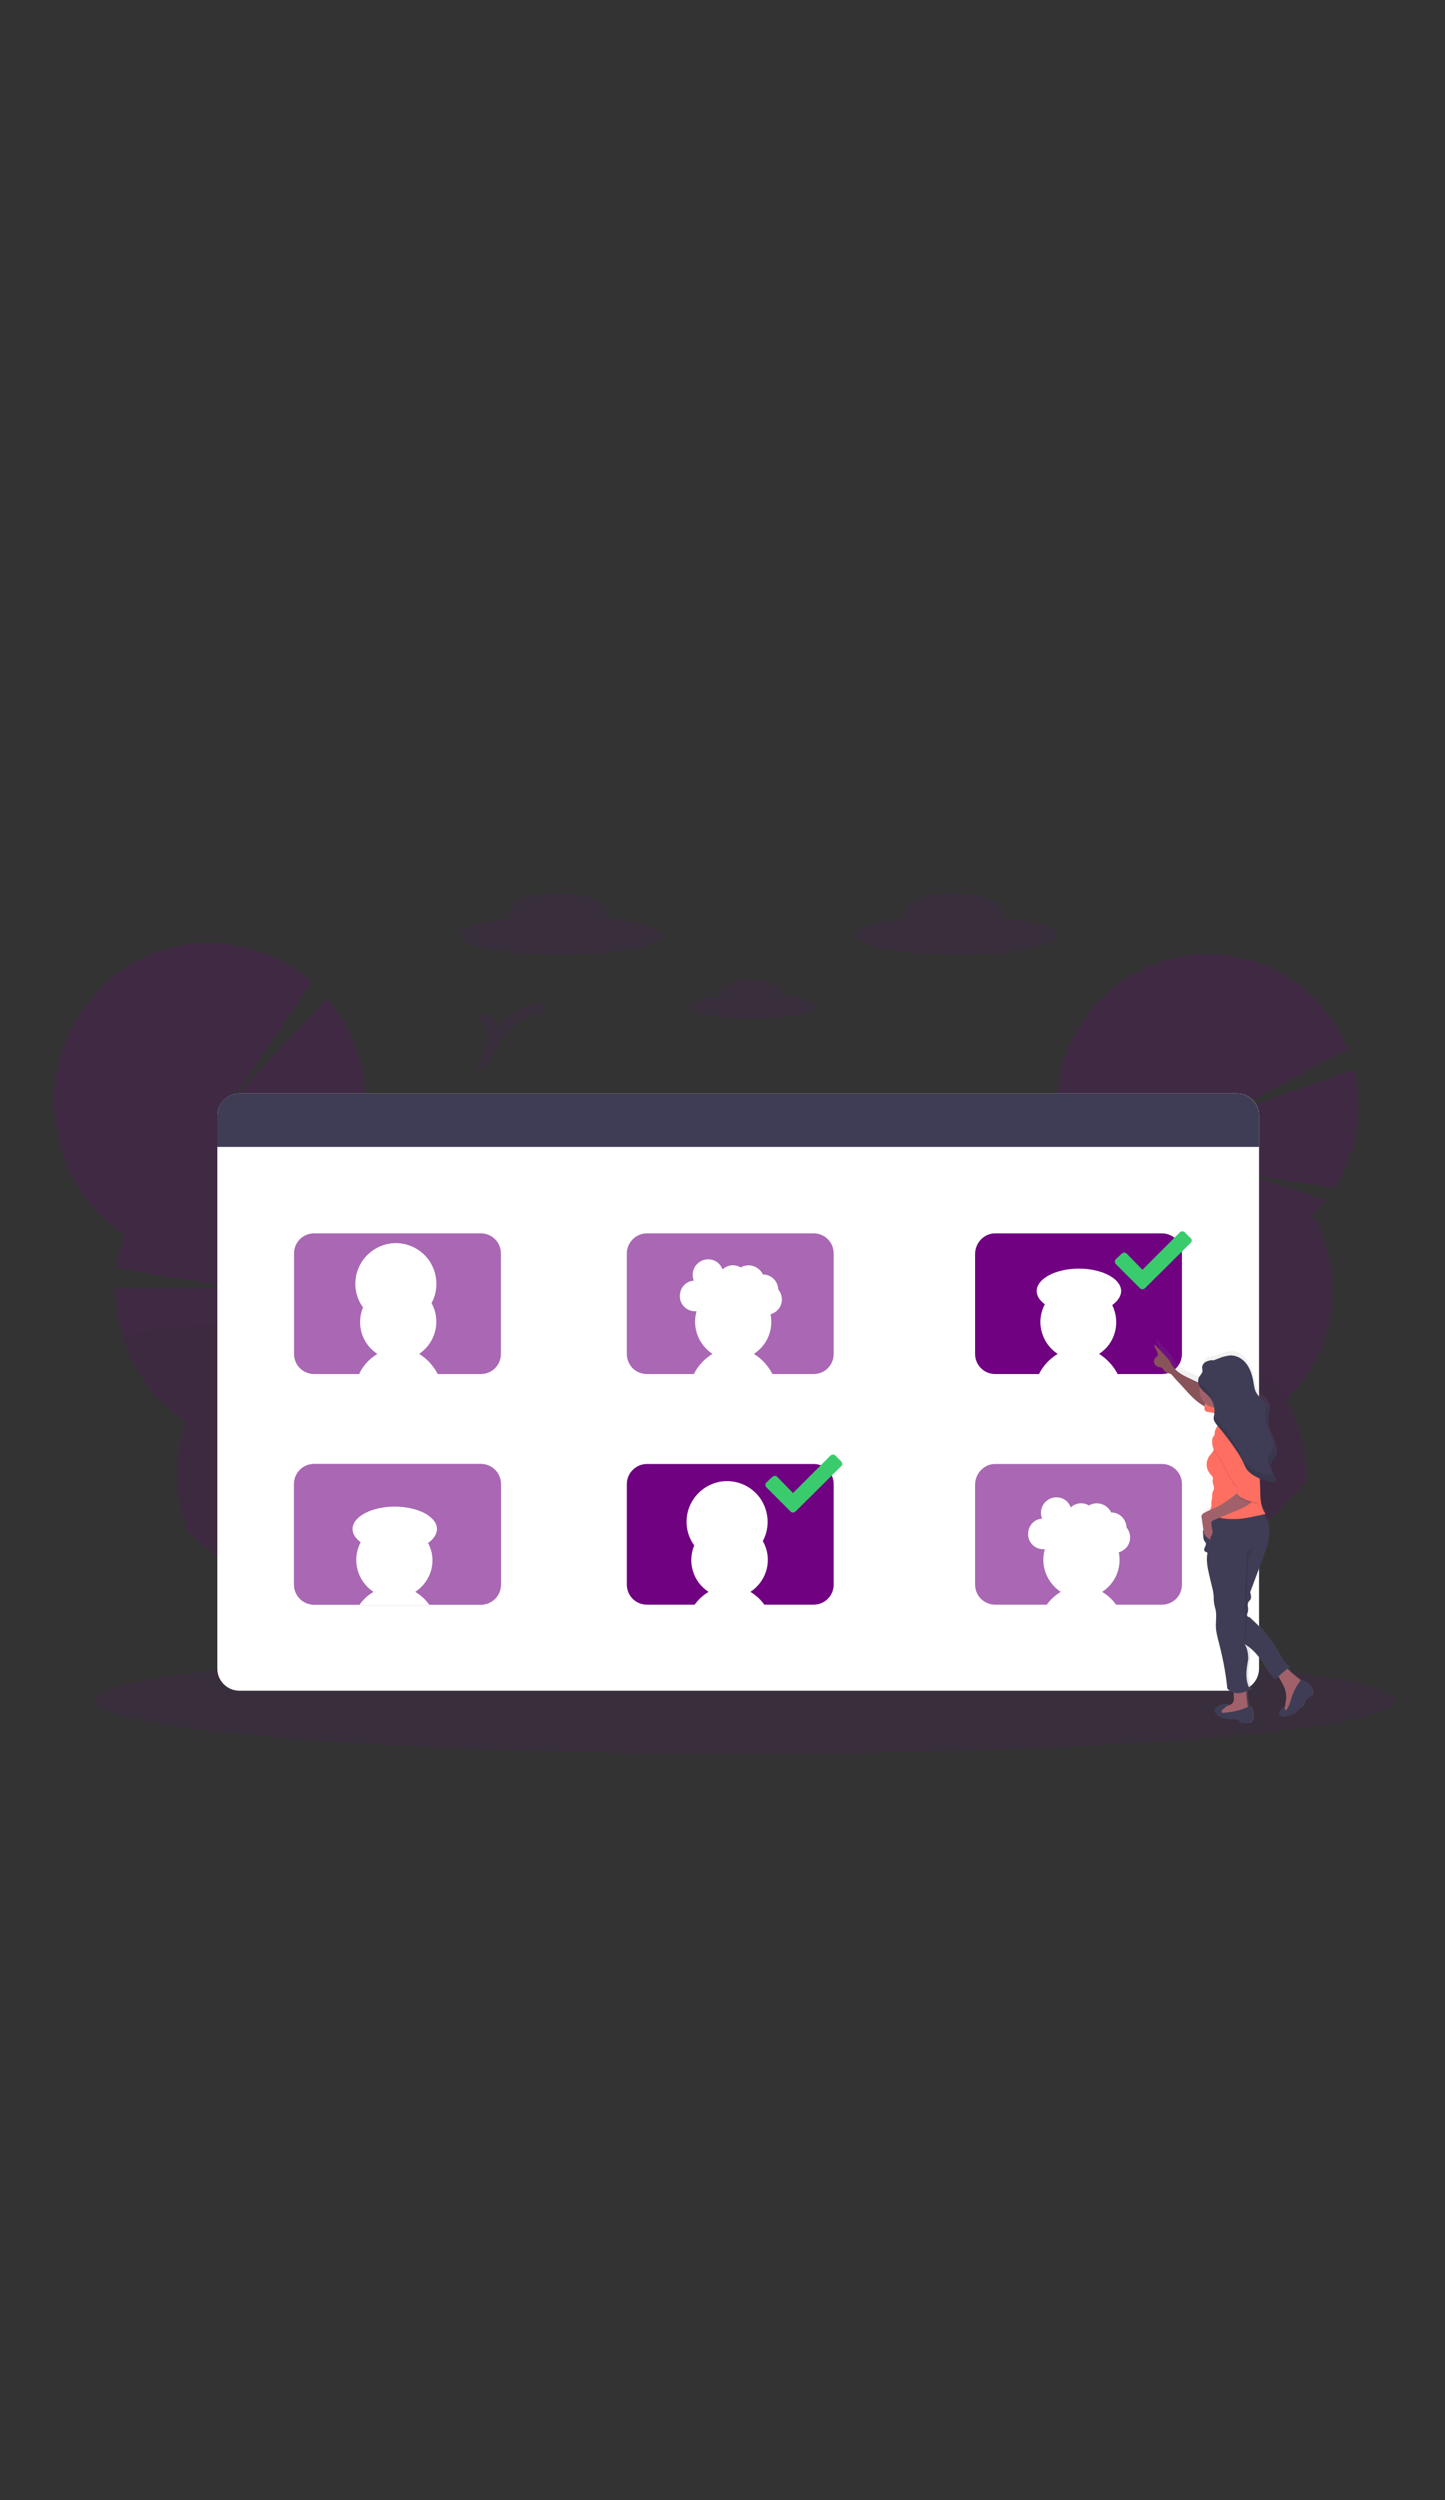 <?xml version="1.0" encoding="utf-8"?>
<!-- Generator: Adobe Illustrator 19.0.0, SVG Export Plug-In . SVG Version: 6.00 Build 0)  -->
<svg version="1.1" id="ffd51b1e-d9cd-4f1b-a84c-ada8a80364ab"
	 xmlns="http://www.w3.org/2000/svg" xmlns:xlink="http://www.w3.org/1999/xlink" x="0px" y="0px" viewBox="258 -13.5 373 645"
	 style="enable-background:new 258 -13.5 373 645;" xml:space="preserve">
<rect x="258" y="-13.5" width="373" height="645" fill="#333333" stroke="none"/>
<style type="text/css">
	.st0{opacity:0.2;}
	.st1{fill:#3F3D56;}
	.st2{fill:#700282;}
	.st3{opacity:0.1;enable-background:new    ;}
	.st4{opacity:0.1;fill:#700282;enable-background:new    ;}
	.st5{opacity:0.1;fill:none;stroke:#700282;stroke-width:3;stroke-miterlimit:10;enable-background:new    ;}
	.st6{fill:#FFFFFF;}
	.st7{opacity:0.6;}
	.st8{fill:url(#SVGID_1_);}
	.st9{fill:#A1616A;}
	.st10{opacity:0.15;enable-background:new    ;}
	.st11{fill:#FF6F61;}
	.st12{fill:#FBBEBE;}
	.st13{opacity:0.1;}
	.st14{fill:#3ACC6C;}
</style>
<title>followers</title>
<g class="st0">
	<path class="st1" d="M555.8,401.2c-2.3,1.4-4.7,2.7-7.1,4.1c-0.4,0.2-0.7,0.4-1.1,0.6c-1.8,1-3.7,1.9-5.5,2.8c0-0.1,0-0.3,0.1-0.4
		c0.2-1.5,0.7-3,1.4-4.4c0.3-0.7,0.7-1.3,1.2-1.8c1.8-2.3,4.4-3.6,7-3.2C553.3,399.1,554.7,400,555.8,401.2z"/>
	<path class="st1" d="M560,397.7c0,0.3-0.1,0.7-0.2,1c-1.3,0.9-2.7,1.7-4.1,2.5c-2.3,1.4-4.7,2.7-7.1,4.1c-0.4,0.2-0.7,0.4-1.1,0.6
		c-0.5-0.3-0.9-0.7-1.2-1.1c-0.7-0.8-1.2-1.7-1.6-2.7c-1.7-4.3-1-9.2,1.8-12.9c1.8-2.3,4.4-3.6,7-3.2s4.7,2.3,5.8,5
		C560.1,393.2,560.4,395.5,560,397.7z"/>
	
		<ellipse transform="matrix(-0.99 -0.142 0.142 -0.99 1047.469 842.306)" class="st1" cx="553.8" cy="383.7" rx="8.1" ry="10.6"/>
	<path class="st2" d="M608.3,277.3c-0.8,5.6-2.8,10.9-5.8,15.6l-22.8-3.4l20.6,6.5c-1.1,1.4-2.3,2.7-3.6,4c9,15.6,6.2,35.2-6.8,47.6
		c3.7,6.4,5.5,13.7,5.2,21c-9.7,11.3-21.5,21.4-35.1,30.1c-1.3,0.9-2.7,1.7-4.1,2.5c-2.3,1.4-4.7,2.7-7.1,4.1
		c-0.8-0.2-1.6-0.3-2.4-0.5c-1-0.2-1.9-0.5-2.8-0.8c-20.4-6.9-31.2-29-24.3-49.4c2-6,5.5-11.3,10-15.7c-0.4-0.7-0.8-1.4-1.1-2.1l0,0
		c-0.1-0.2-0.2-0.4-0.3-0.6c-2.8-5.9-4.1-12.4-3.7-19l0-0.7c0-0.4,0.1-0.7,0.1-1.1c0.1-0.5,0.1-1,0.2-1.6v0c0.6-4.2,1.9-8.2,3.8-12
		l27.8,14l-25.4-18.2c1.6-2.3,3.4-4.5,5.4-6.4c-10.8-18.6-4.4-42.4,14.2-53.2c18.6-10.8,42.4-4.4,53.2,14.2c0.9,1.6,1.7,3.3,2.4,5
		L574.6,274l32.9-11.5C608.7,267.4,609,272.4,608.3,277.3z"/>
	<path class="st3" d="M594.9,368.6c-9.7,11.3-21.5,21.4-35.1,30.1c-1.3,0.9-2.7,1.7-4.1,2.5c-2.3,1.4-4.7,2.7-7.1,4.1
		c-0.8-0.2-1.6-0.3-2.4-0.5c-1-0.2-1.9-0.5-2.8-0.8c-20.3-6.9-31.2-29-24.3-49.4c2-5.9,5.4-11.3,10-15.6c-0.4-0.7-0.8-1.4-1.1-2.1
		l0,0c-0.1-0.2-0.2-0.4-0.3-0.6c-2.8-5.9-4.1-12.4-3.7-19l0-0.7c0-0.4,0.1-0.7,0.1-1.1c0.1-0.5,0.1-1,0.2-1.6v0
		c0.2-0.8,3.4-0.1,8.2,1.5l0,0l1,0.4c1.1,0.4,2.2,0.8,3.4,1.3l0,0c2.6,1,5.5,2.2,8.5,3.5l0,0l0.2,0.1l0,0l0.4,0.2l0,0
		c20.5,8.9,47.4,23.1,43.5,26.8C593.4,354,595.2,361.2,594.9,368.6z"/>
</g>
<g class="st0">
	<path class="st1" d="M369.7,418.4c-1.3-0.4-2.6-0.9-3.8-1.4c-3-1.1-5.9-2.2-8.7-3.5c0.6-0.5,1.2-0.8,1.9-1.1c2.6-0.9,5.4,0,7.7,2
		C368,415.6,369,416.9,369.7,418.4z"/>
	<path class="st1" d="M366.7,414.5c-0.2,0.9-0.5,1.7-0.9,2.6c-3-1.1-5.9-2.2-8.7-3.5c-2.5-1-4.9-2.1-7.4-3.3
		c-0.1-0.7-0.2-1.5-0.1-2.2c0-0.8,0.1-1.5,0.2-2.3c0.6-3,2.4-5.4,4.9-6.3c2.6-0.9,5.4,0,7.7,2c0.6,0.5,1.1,1,1.5,1.6
		c1,1.3,1.8,2.8,2.3,4.3C367,409.7,367.2,412.1,366.7,414.5z"/>
	
		<ellipse transform="matrix(-0.301 -0.954 0.954 -0.301 81.978 854.348)" class="st1" cx="354" cy="397.1" rx="11.2" ry="8.4"/>
	
		<ellipse transform="matrix(-0.301 -0.954 0.954 -0.301 88.775 833.297)" class="st1" cx="349.7" cy="384.1" rx="11.2" ry="8.4"/>
	<path class="st2" d="M363.9,403.1c-0.9,0.5-1.7,1-2.6,1.4c-1.4,0.7-2.9,1.3-4.5,1.8c-1.4,0.5-2.8,0.9-4.2,1.2c-1,0.2-2,0.4-3,0.5
		c-1.2,0.2-2.5,0.3-3.7,0.3c-14.8-7.4-28.1-16.4-39.5-26.7c-0.2-0.4-0.3-0.9-0.5-1.3c-2.9-8.7-2.9-18.2,0.1-26.9
		c-7.6-5.1-13.3-12.6-16.1-21.3c-1.4-4.3-2.1-8.7-2.1-13.2H320l-31.8-5.1c0.4-2.9,1-5.8,2-8.6c-7.6-5.1-13.3-12.6-16.1-21.3
		c-7.1-21.5,4.1-44.8,25.1-52c14-4.8,28.9-1.2,39.3,8.1l-20.9,30.6l24.9-26.5c3.4,4,5.9,8.6,7.6,13.6c1.9,5.6,2.5,11.6,1.9,17.5
		l-22.6,7.6l22-3.7c-0.4,1.9-0.9,3.7-1.5,5.5c7.6,5.1,13.3,12.6,16.1,21.3c1.4,4.1,2.1,8.5,2.1,12.8v0c0,0.3,0,0.7,0,1
		c0,0.1,0,0.3,0,0.4c-0.1,4.3-0.9,8.5-2.3,12.6c3.1,2.1,5.9,4.6,8.3,7.4c0.1,0.1,0.1,0.1,0.2,0.2c3.4,4,6,8.7,7.6,13.7
		C388.2,373.3,380.2,393.6,363.9,403.1z"/>
	<path class="st3" d="M363.9,403.1c-0.9,0.5-1.7,1-2.6,1.4c-1.4,0.7-2.9,1.3-4.5,1.8c-1.4,0.5-2.8,0.9-4.2,1.2c-1,0.2-2,0.4-3,0.5
		c-1.2,0.2-2.5,0.3-3.7,0.3c-14.8-7.4-28.1-16.4-39.5-26.7c-0.2-0.4-0.3-0.9-0.5-1.3c-2.9-8.7-2.9-18.2,0.1-26.9
		c-7.6-5.1-13.3-12.6-16.1-21.3c-1.1-3.3,44.8-6,65.8-3.4l0.5,0.1c6.4,0.8,10.3,2.1,9.6,4.1c3.1,2.1,5.9,4.6,8.3,7.4
		c0.1,0.1,0.1,0.1,0.2,0.2c3.4,4,6,8.7,7.6,13.7C388.2,373.3,380.2,393.6,363.9,403.1z"/>
</g>
<path class="st4" d="M459.7,243.3c0.2-0.2,0.3-0.5,0.3-0.8c0-1.8-3.6-3.2-8-3.2c-4.4,0-8,1.4-8,3.2c0,0.3,0.1,0.7,0.3,0.9
	c-4.9,0.5-8.3,1.6-8.3,2.8c0,1.8,7.4,3.2,16.4,3.2c9.1,0,16.4-1.4,16.4-3.2C468.9,244.9,465.1,243.8,459.7,243.3z"/>
<path class="st4" d="M516.5,223.3c0.3-0.4,0.4-0.8,0.4-1.3c0-2.8-5.7-5.1-12.7-5.1s-12.7,2.3-12.7,5.1c0,0.5,0.2,1,0.5,1.4
	c-7.8,0.9-13.1,2.5-13.1,4.4c0,2.8,11.7,5.1,26.1,5.1c14.4,0,26.1-2.3,26.1-5.1C531,225.9,525.1,224.2,516.5,223.3z"/>
<path class="st4" d="M414.3,223.3c0.3-0.4,0.4-0.8,0.4-1.3c0-2.8-5.7-5.1-12.7-5.1c-7,0-12.7,2.3-12.7,5.1c0,0.5,0.2,1,0.5,1.4
	c-7.8,0.9-13.1,2.5-13.1,4.4c0,2.8,11.7,5.1,26.1,5.1c14.4,0,26.1-2.3,26.1-5.1C428.8,225.9,422.9,224.2,414.3,223.3z"/>
<path class="st5" d="M382,249.8c0.7-0.4,1.7,0,2.2,0.6c0.5,0.7,0.6,1.5,0.8,2.3c0.3,1.8,0.5,3.9-0.8,5.3c2-6.1,7.8-10.7,14.1-11.4"
	/>
<path class="st5" d="M878.4,57.5c1.5-0.9,3.5,0,4.5,1.3c0.9,1.5,1.5,3.2,1.6,4.9c0.6,3.8,1,8.2-1.6,11c4.5-12.9,16-22.2,29.5-23.8"
	/>
<path class="st5" d="M1143.4,30.5c1.5-0.9,3.5,0,4.5,1.3c0.9,1.5,1.5,3.2,1.6,4.9c0.6,3.8,1,8.2-1.6,11c4.5-12.9,16-22.2,29.6-23.8"
	/>
<ellipse class="st4" cx="450.4" cy="425.3" rx="167.9" ry="13.7"/>
<path class="st6" d="M319.8,268.6h257.5c3.1,0,5.7,2.5,5.7,5.7V417c0,3.1-2.5,5.7-5.7,5.7H319.8c-3.1,0-5.7-2.5-5.7-5.7V274.3
	C314.1,271.2,316.7,268.6,319.8,268.6z"/>
<path class="st1" d="M583,274.3v8.1H314.1v-8.1c0-3.1,2.5-5.7,5.7-5.7c0,0,0,0,0,0h257.5C580.4,268.6,583,271.2,583,274.3
	C583,274.3,583,274.3,583,274.3z"/>
<g class="st7">
	<path class="st2" d="M339.1,304.7h43c2.9,0,5.2,2.3,5.2,5.2v25.9c0,2.9-2.3,5.2-5.2,5.2h-43c-2.9,0-5.2-2.3-5.2-5.2v-25.9
		C333.9,307,336.2,304.7,339.1,304.7z"/>
	<path class="st6" d="M355.4,335.8c-4-2.6-5.5-7.6-3.7-12c-3.4-4.7-2.3-11.2,2.4-14.6s11.2-2.3,14.6,2.4c2.3,3.3,2.6,7.6,0.7,11.1
		c2.5,4.5,1.1,10.2-3.2,13.1c2.1,1.3,3.8,3.2,4.9,5.4h-20.5C351.6,338.9,353.3,337.1,355.4,335.8z"/>
</g>
<path class="st2" d="M425,364.2h43c2.9,0,5.2,2.3,5.2,5.2v25.9c0,2.9-2.3,5.2-5.2,5.2h-43c-2.9,0-5.2-2.3-5.2-5.2v-25.9
	C419.8,366.5,422.2,364.2,425,364.2z"/>
<path class="st6" d="M451.7,397.2c1.5,0.9,2.8,2.1,3.8,3.6h-18.4c1-1.5,2.3-2.7,3.8-3.6c-4-2.6-5.5-7.6-3.7-12
	c-3.4-4.7-2.3-11.2,2.4-14.6c4.7-3.4,11.2-2.3,14.6,2.4c2.3,3.3,2.6,7.6,0.7,11.1C457.5,388.6,456.1,394.3,451.7,397.2L451.7,397.2z
	"/>
<g class="st7">
	<path class="st2" d="M425,304.7h43c2.9,0,5.2,2.3,5.2,5.2v25.9c0,2.9-2.3,5.2-5.2,5.2h-43c-2.9,0-5.2-2.3-5.2-5.2v-25.9
		C419.8,307,422.2,304.7,425,304.7z"/>
	<path class="st6" d="M456.9,325.6c0.8,4-0.9,8-4.3,10.2c2.1,1.3,3.8,3.2,4.9,5.4h-20.5c1.1-2.3,2.8-4.1,4.9-5.4
		c-3.6-2.4-5.3-6.8-4.1-11c-0.1,0-0.3,0-0.4,0c-2.2,0-4-1.8-3.9-4c0-2.1,1.6-3.8,3.6-3.9c-0.2-0.5-0.3-1-0.3-1.5c0-2.2,1.8-4,4-4
		c1.7,0,3.1,1,3.7,2.6c1.3-1.2,3.2-1.4,4.7-0.5c1.9-1.1,4.3-0.5,5.5,1.4c0.1,0.1,0.2,0.3,0.2,0.4c2.2,0,3.9,1.7,4,3.9
		c1.4,1.7,1.2,4.2-0.5,5.6C458,325.1,457.5,325.4,456.9,325.6L456.9,325.6z"/>
</g>
<g class="st7">
	<path class="st2" d="M514.9,364.2h43c2.9,0,5.2,2.3,5.2,5.2v25.9c0,2.9-2.3,5.2-5.2,5.2h-43c-2.9,0-5.2-2.3-5.2-5.2v-25.9
		C509.8,366.5,512.1,364.2,514.9,364.2z"/>
	<path class="st6" d="M546.8,387c0.8,4-0.9,8-4.3,10.2c1.5,0.9,2.8,2.1,3.8,3.6H528c1-1.5,2.3-2.7,3.8-3.6c-3.6-2.4-5.3-6.8-4.1-11
		c-0.1,0-0.3,0-0.4,0c-2.2,0-4-1.8-3.9-4c0-2.1,1.6-3.8,3.6-3.9c-0.2-0.5-0.3-1-0.3-1.5c0-2.2,1.8-4,4-4c1.7,0,3.1,1,3.7,2.6
		c1.3-1.2,3.2-1.4,4.7-0.5c1.9-1.1,4.3-0.5,5.5,1.4c0.1,0.1,0.2,0.3,0.2,0.4c2.2,0,3.9,1.7,4,3.9c1.4,1.7,1.2,4.2-0.5,5.6
		C547.9,386.5,547.4,386.8,546.8,387L546.8,387z"/>
</g>
<path class="st2" d="M514.9,304.7h43c2.9,0,5.2,2.3,5.2,5.2v25.9c0,2.9-2.3,5.2-5.2,5.2h-43c-2.9,0-5.2-2.3-5.2-5.2v-25.9
	C509.8,307,512.1,304.7,514.9,304.7z"/>
<path class="st6" d="M546.6,341.2h-20.5c1.1-2.3,2.8-4.1,4.9-5.4c-4.2-2.8-5.7-8.3-3.3-12.8c-1.3-1-2.1-2.1-2.1-3.4
	c0-3.2,4.9-5.8,10.9-5.8c6,0,10.9,2.6,10.9,5.8c0,1.3-0.9,2.6-2.3,3.6c2.2,4.5,0.8,9.9-3.4,12.6C543.8,337.1,545.5,339,546.6,341.2z
	"/>
<g class="st7">
	<path class="st2" d="M339.1,364.2h43c2.9,0,5.2,2.3,5.2,5.2v25.9c0,2.9-2.3,5.2-5.2,5.2h-43c-2.9,0-5.2-2.3-5.2-5.2v-25.9
		C333.9,366.5,336.2,364.2,339.1,364.2z"/>
	<path class="st2" d="M365.2,397.2c1.5,0.9,2.8,2.1,3.8,3.6h-18.4c1-1.5,2.3-2.7,3.8-3.6c-4.2-2.8-5.7-8.3-3.3-12.8
		c-1.3-1-2.1-2.1-2.1-3.4c0-3.2,4.9-5.8,10.9-5.8s10.9,2.6,10.9,5.8c0,1.3-0.9,2.6-2.3,3.6C370.9,389,369.4,394.4,365.2,397.2
		L365.2,397.2z"/>
	<path class="st2" d="M339.1,364.2h43c2.9,0,5.2,2.3,5.2,5.2v25.9c0,2.9-2.3,5.2-5.2,5.2h-43c-2.9,0-5.2-2.3-5.2-5.2v-25.9
		C333.9,366.5,336.2,364.2,339.1,364.2z"/>
	<path class="st6" d="M365.2,397.2c1.5,0.9,2.8,2.1,3.8,3.6h-18.4c1-1.5,2.3-2.7,3.8-3.6c-4.2-2.8-5.7-8.3-3.3-12.8
		c-1.3-1-2.1-2.1-2.1-3.4c0-3.2,4.9-5.8,10.9-5.8s10.9,2.6,10.9,5.8c0,1.3-0.9,2.6-2.3,3.6C370.9,389,369.4,394.4,365.2,397.2
		L365.2,397.2z"/>
</g>
<linearGradient id="SVGID_1_" gradientUnits="userSpaceOnUse" x1="611.935" y1="291.284" x2="611.935" y2="390.328" gradientTransform="matrix(1 0 0 -1 -35.6 722.42)">
	<stop  offset="0" style="stop-color:#808080;stop-opacity:0.25"/>
	<stop  offset="0.54" style="stop-color:#808080;stop-opacity:0.12"/>
	<stop  offset="1" style="stop-color:#808080;stop-opacity:0.1"/>
</linearGradient>
<path class="st8" d="M595.7,420.8c-0.5-0.4-1.1-0.7-1.7-0.9c0,0-0.1,0-0.1,0c-1.2-0.9-2.4-1.9-3.4-2.9c0.2-0.2,0.4-0.4,0.6-0.5
	c-1.3-0.6-2.1-2.1-2.8-3.4c-1.9-3.5-4.4-6.6-7.4-9.3c-0.1-0.3-0.5-0.2-0.7-0.4c-0.1-0.1-0.2-0.4-0.2-0.6c0-0.2,0.1-0.4,0.2-0.6
	c0.1-0.5,0.1-1,0-1.4c-0.1-0.5,0-1,0.3-1.4c0.1-0.1,0.2-0.2,0.3-0.3c0.2-0.3,0.3-0.6,0.2-1c0-0.3-0.1-0.7-0.2-1l3.3-8.9
	c0.8-2.1,1.5-4.2,1.6-6.4c0.1-1.8-0.4-3.6-1.5-5c0.2,0,0.4-0.1,0.6-0.2c-1.3-1.7-1.4-3.9-1.4-6.1c0-1.1-0.1-2.1-0.1-3.2
	c0.4,0.2,0.7,0.3,1.1,0.4c0.1,0,0.2,0.1,0.4,0.1c0.6,0.2,1.2,0.3,1.8,0.4c0.3,0,0.5,0.1,0.8,0.1l0,0l-1.2-2.9
	c-0.2-0.4-0.3-0.9-0.4-1.4l0,0c0,0,0-0.1,0-0.1c0-0.1,0-0.1,0-0.2c0-0.1,0-0.3,0.1-0.4c0-0.1,0-0.1,0.1-0.2c0.1-0.2,0.2-0.3,0.3-0.5
	c0.1-0.1,0.2-0.2,0.3-0.4c0.3-0.4,0.6-0.8,0.8-1.3c0.1-0.2,0.1-0.5,0.1-0.7c0-0.3,0-0.5-0.1-0.8c0-0.2-0.1-0.3-0.1-0.5l0,0
	c0-0.1-0.1-0.2-0.1-0.3c0,0,0-0.1,0-0.1c0-0.1-0.1-0.2-0.1-0.2l0-0.1c0-0.1-0.1-0.2-0.1-0.2l0,0c-0.4-1.1-1-2.1-1.3-3.3
	c-0.1-0.3-0.2-0.6-0.2-0.9l0-0.2c0-0.1,0-0.1,0-0.2l0-0.2c0-0.1,0-0.1,0-0.2c0-0.1,0-0.1,0-0.2c0-0.1,0-0.3,0-0.4c0,0,0-0.1,0-0.1
	c0-0.1,0-0.2,0-0.3v-0.2c0-0.1,0-0.2,0-0.3c0,0,0-0.1,0-0.1c0-0.1,0-0.3,0.1-0.4l0,0l0.1-0.4c0.1-0.4,0.1-0.7,0.1-1.1
	c0-0.1,0-0.1,0-0.2l0-0.2c0,0,0,0,0-0.1c0,0,0-0.1,0-0.1s0,0,0-0.1l0-0.1l0-0.1l0-0.1l0,0c0,0,0-0.1-0.1-0.1l0,0
	c-0.1-0.2-0.2-0.3-0.3-0.5l0,0c-0.7-1-2-1.7-2.6-2.8c-0.4-0.7-0.6-1.4-0.8-2.2c0-0.2-0.1-0.4-0.1-0.5s-0.1-0.3-0.1-0.5
	c0-0.1,0-0.2-0.1-0.3c0,0,0,0,0-0.1l-0.1-0.3c0,0,0,0,0-0.1l-0.1-0.3c0,0,0,0,0,0c0-0.1,0-0.2-0.1-0.3c0,0,0,0,0,0
	c0-0.1-0.1-0.2-0.1-0.3v0c0-0.1-0.1-0.2-0.1-0.3l0,0c0-0.1-0.1-0.2-0.1-0.3l0,0c0-0.1-0.1-0.2-0.1-0.3l0,0c-0.3-0.7-0.7-1.4-1.1-2
	c-1-1.3-2.6-2.3-4.2-2.2c-0.9,0.1-1.7,0.3-2.5,0.6l-2.1,0.8l0.6-0.3c-0.6,0-1.2,0.1-1.8,0.4c-0.6,0.3-1,0.8-1.1,1.4
	c0,0.4,0.1,0.7,0.1,1.1c-0.1,0.6-0.6,1-0.9,1.5c-0.2,0.3-0.2,0.7-0.2,1v0v0.1c0,0,0,0,0,0v0.1c-0.9-0.4-1.8-0.8-2.7-1.2
	c-1.5-0.7-3-1.6-3.9-2.9c-0.3-0.4-0.5-0.9-0.8-1.4c-0.3-0.5-0.7-0.9-1.1-1.3l-2.7-3c-0.2,0.4,0.1,0.9,0.3,1.3
	c0.2,0.4,0.4,0.9,0.5,1.3c0.1,0.1,0.1,0.3,0,0.5c-0.1,0.1-0.2,0.2-0.4,0.3c-0.5,0.3-0.7,1-0.6,1.5c0.2,0.6,0.7,1,1.3,1.1
	c0.2,0,0.4,0.1,0.6,0.1c0.3,0.2,0.5,0.5,0.7,0.8c0.4,0.5,1.1,0.7,1.8,0.9c1,1.2,2.1,2.3,3.1,3.5c1.5,1.8,3.1,3.6,5.1,4.8
	c0.2,0.1,0.4,0.2,0.6,0.3c0,0,0,0.1,0,0.1c-0.1,0.3,0,0.5,0.1,0.8c0.2,0.3,0.5,0.4,0.9,0.4l1.5,0.3c0,0.2,0,0.4-0.1,0.6
	c0,0.1,0,0.2-0.1,0.3l0,0l0,0.2c0,0,0,0,0,0c0,0,0,0.1,0,0.1c0,0,0,0,0,0c0,0,0,0.1,0,0.1v0c0,0,0,0.1,0,0.1
	c0.1,0.6,0.5,1.1,0.8,1.5c0.1,0.1,0.1,0.2,0.2,0.3c-0.3,0.4-0.6,0.9-0.7,1.4c-0.1,0.3-0.1,0.7-0.1,1c-0.2,0.2-0.4,0.4-0.5,0.7
	c-0.1,0.4-0.1,0.7-0.1,1.1v0c0,0.1,0,0.3,0,0.4c0,0.5,0.1,1.1,0.3,1.6l0.1,0.1c-0.3,0.7-0.9,1.2-1.3,1.8c-0.8,1.4-0.7,3.2,0.4,4.4
	c0.3,0.4,0.7,0.7,0.7,1.2c0,0.2,0,0.4-0.1,0.6c0,0.5,0.2,1,0.3,1.5c0.1,0.4,0.1,0.9-0.1,1.2c-0.2,0.3-0.3,0.8-0.3,1.2
	c0.1,0.6-0.2,1.3-0.2,1.9c0,0.3,0,0.6,0,0.8c-0.1,0.3-0.1,0.5-0.2,0.8l0,0.1c-0.6,0.2-1.1,0.5-1.6,0.8c-0.3,0.1-0.5,0.3-0.7,0.6
	c-0.1,0.3-0.1,0.6,0,0.9c0.2,1.1,0.3,2.2,0.5,3.3c0,0-0.1,0-0.1,0c0,0.5,0.1,1.1,0.1,1.6c0,0.4,0.1,0.8,0.3,1.2
	c0.1,0.1,0.2,0.3,0.3,0.4c0.2,0.4,0,0.8-0.2,1.2c-0.2,0.4-0.2,0.9,0.1,1.1c0.2,0.1,0.4,0.2,0.6,0.3c-0.5,1.8,0,3.8,0.4,5.7l0.9,4.3
	c0.1,0.6,0.2,1.2,0.2,1.8c0,0.1,0,0.2,0,0.3c0,0.8,0.2,1.7,0.4,2.5c0.5,1.7,0,3.7,0.2,5.5c0.1,0.9,0.3,1.7,0.5,2.6
	c1.1,4.3,2,8.5,2.4,12.8c0.4,0.5,0.9,0.9,1.5,1.1c0,0.5,0,1.2,0,1.5c0,0.3,0,0.5-0.1,0.8c-0.2,0.5-0.7,0.8-1.2,1
	c-0.2,0.1-0.3,0.1-0.5,0.1l0.2-0.2c-1-0.2-2.1,0-2.9,0.5c-0.3,0.1-0.5,0.4-0.6,0.7c0,0.3,0,0.6,0.2,0.8c0.5,0.7,1.2,1.2,2.1,1.5
	c0.8,0.2,1.7,0.3,2.5,0.4l1.6,0.1c-0.1,0.2-0.1,0.4,0.1,0.6c0.2,0.1,0.4,0.2,0.6,0.2c0.6,0.1,1.3,0.1,1.9,0c0.2,0,0.3-0.1,0.4-0.2
	c0.1-0.1,0.1-0.3,0-0.4c0,0,0,0,0,0c0.2,0,0.4-0.1,0.4-0.3c0.1-0.2,0.1-0.4,0.1-0.6c0-0.7-0.1-1.8-0.5-2.5c-0.1-0.2-0.4-0.4-0.7-0.3
	c-0.2-1.3-0.4-2.6-0.4-4c0.4-0.1,0.8-0.3,1.1-0.5c-1.1-1.8-1.1-4-0.8-6.1c0.1-0.6,0.2-1.3,0.3-2c0.1-1.3-0.1-2.8-0.9-3.9
	c1.3,0.8,2.5,1.9,3.5,3.1c1.5,2,2.5,4.4,4.4,6.1l0.8-0.7c0.4,0.7,0.8,1.4,1.1,2.1c0.3,0.5,0.5,1.1,0.7,1.6c0.2,0.9,0.2,1.8,0.1,2.6
	c-0.1,0.5-0.1,0.9-0.2,1.4c0,0.2-0.1,0.4-0.1,0.6c0-0.1,0-0.1,0-0.2c-0.1-0.2-0.4-0.1-0.6,0c-0.3,0.2-0.6,0.5-0.8,0.9
	c-0.1,0.2-0.2,0.4-0.1,0.6c0.1,0.2,0.2,0.4,0.4,0.6c0.8,0.5,1.9,0.1,2.8-0.2c0.2-0.1,0.5-0.2,0.7-0.3c0.4-0.3,0.7-0.9,1.1-1.2
	c0.2-0.1,0.5-0.3,0.7-0.4c0.4-0.4,0.5-1,0.7-1.5c0.5-0.8,1.6-1,2.1-1.9C597.1,422.6,596.5,421.4,595.7,420.8z"/>
<path class="st9" d="M576.5,424.7c0,0.3,0,0.5-0.1,0.8c-0.2,0.5-0.7,0.8-1.2,1c-0.5,0.2-1,0.2-1.5,0.4c-0.2,0-0.4,0.2-0.6,0.3
	c-0.4,0.4-0.2,1.2,0.3,1.6c0.5,0.3,1.2,0.3,1.8,0.3c1.3-0.1,2.6-0.3,3.9-0.6c0.5-0.1,1-0.3,1.1-0.8c0-0.1,0-0.3,0-0.4
	c-0.3-1.6-0.5-3.2-0.5-4.8c0-0.1-2.6-0.2-2.8,0C576.3,422.7,576.5,424.2,576.5,424.7z"/>
<path class="st9" d="M588,419c0.4,0.7,0.8,1.4,1.2,2.2c0.7,1.3,1,2.8,0.7,4.2c-0.1,0.5-0.1,0.9-0.2,1.4c-0.1,0.4-0.2,1-0.6,1.2
	c0.3,0.2,0.8,0.2,1.1,0.1c0.4-0.1,0.7-0.4,1-0.6c1.9-1.6,3.4-3.9,3.4-6.3c0-0.2,0-0.4-0.1-0.6c-0.1-0.1-0.2-0.2-0.3-0.3
	c-1.4-1-2.7-2.1-3.9-3.3c-0.1-0.2-0.3-0.2-0.5-0.1c0,0,0,0-0.1,0c-0.7,0.4-2,0.9-2.3,1.7C587.7,418.7,587.9,418.8,588,419z"/>
<path class="st1" d="M579.1,427.3c-1.6,0.7-3.4,0.9-5.1,1.1c-0.2,0.1-0.4,0-0.6-0.1c-0.1-0.1-0.1-0.4,0-0.5c0.1-0.2,0.2-0.3,0.4-0.4
	l1.2-1c-1-0.2-2.1,0-2.9,0.5c-0.3,0.1-0.5,0.4-0.6,0.7c0,0.3,0,0.6,0.2,0.8c0.5,0.7,1.2,1.2,2.1,1.4c0.8,0.2,1.7,0.3,2.5,0.3
	l1.6,0.1c-0.1,0.2-0.1,0.4,0.1,0.6c0.2,0.1,0.4,0.2,0.6,0.2c0.6,0.1,1.3,0.1,1.9,0c0.2,0,0.3-0.1,0.4-0.2c0.1-0.1,0.1-0.3,0-0.4
	c0,0,0,0,0,0c0.2,0,0.4-0.1,0.4-0.3c0.1-0.2,0.1-0.4,0.1-0.6c0-0.7-0.1-1.8-0.5-2.4S579.7,427.1,579.1,427.3z"/>
<path class="st1" d="M595.7,420.9c-0.5-0.4-1.1-0.7-1.7-0.9c-0.1-0.1-0.2-0.1-0.3,0c0,0,0,0,0,0.1c-1.1,1.4-1.9,3-2.4,4.7
	c-0.3,1-0.6,2-1.2,2.8c-0.1,0.1-0.2,0.2-0.3,0.1s-0.1-0.4-0.2-0.5c-0.1-0.2-0.4-0.1-0.6,0c-0.3,0.2-0.6,0.5-0.8,0.9
	c-0.1,0.2-0.2,0.4-0.1,0.6c0.1,0.2,0.2,0.4,0.4,0.5c0.8,0.5,1.9,0.1,2.8-0.2c0.2-0.1,0.5-0.2,0.7-0.3c0.4-0.3,0.7-0.8,1.1-1.1
	c0.2-0.1,0.5-0.3,0.7-0.4c0.4-0.4,0.5-1,0.7-1.5c0.5-0.8,1.6-1,2-1.9C597,422.7,596.4,421.5,595.7,420.9z"/>
<path class="st1" d="M583.2,376.4c1.8,1.3,2.5,3.7,2.4,5.8c-0.1,2.2-0.9,4.3-1.6,6.3c-1.1,2.9-2.2,5.9-3.3,8.8
	c0.1,0.3,0.2,0.7,0.2,1c0.1,0.3,0,0.7-0.2,1c-0.1,0.1-0.2,0.2-0.3,0.3c-0.3,0.4-0.4,0.9-0.3,1.4c0.1,0.5,0.1,1,0,1.4
	c-0.1,0.2-0.1,0.4-0.2,0.6c-0.1,0.2,0,0.4,0.2,0.6c0.2,0.2,0.7,0.1,0.7,0.4c3,2.6,5.5,5.7,7.4,9.1c0.7,1.3,1.5,2.7,2.8,3.4
	c-1.3,1-2.6,2.1-3.8,3.3c-1.9-1.6-2.8-4-4.4-6c-1-1.2-2.1-2.3-3.5-3.1c0.7,1.1,0.9,2.5,0.9,3.8c-0.1,0.7-0.2,1.3-0.3,1.9
	c-0.3,2-0.3,4.2,0.8,6c-1.2,0.6-2.5,1.1-3.8,0.9c-0.8-0.1-1.6-0.5-2.1-1.2c-0.4-4.3-1.3-8.5-2.4-12.7c-0.2-0.8-0.4-1.7-0.5-2.5
	c-0.2-1.8,0.3-3.8-0.2-5.4c-0.2-0.8-0.4-1.6-0.4-2.5c0-0.1,0-0.2,0-0.3c0-0.6-0.1-1.2-0.2-1.8l-1-4.2c-0.4-1.8-0.8-3.8-0.4-5.6
	c-0.2-0.1-0.4-0.2-0.6-0.3c-0.4-0.2-0.3-0.7-0.1-1.1c0.2-0.4,0.4-0.8,0.2-1.2c-0.1-0.2-0.2-0.3-0.3-0.4c-0.2-0.4-0.3-0.8-0.3-1.2
	l-0.1-1.6c0.7,0.3,1.2,0.8,1.6,1.4c-0.9-1.4-0.4-3.3,0.2-4.8c0.2-0.9,1.1-1.6,2-1.6C576,375.8,580.3,374.2,583.2,376.4z"/>
<path class="st3" d="M581.6,385.6c0,0-1.8,1.2-1.8,2s-0.4,8.8-0.4,8.8v5.6c0,0,0.3,2.9,0,3.7c-0.3,0.7,0,4.1,0,4.5
	c0,0.4,0.4-4.5,0.4-4.5v-5.3l0.4-12L581.6,385.6z"/>
<path class="st9" d="M571.8,345l-1-0.4c-2.1-0.8-4.2-1.7-6.2-2.7c-1.5-0.7-3-1.6-3.9-2.9c-0.3-0.4-0.5-0.9-0.8-1.4
	c-0.3-0.5-0.7-0.9-1.1-1.3l-2.7-2.9c-0.2,0.4,0.1,0.9,0.3,1.2c0.2,0.4,0.4,0.8,0.5,1.3c0.1,0.1,0,0.3,0,0.4
	c-0.1,0.1-0.2,0.2-0.4,0.3c-0.5,0.3-0.7,0.9-0.6,1.5c0.2,0.6,0.7,1,1.3,1.1c0.2,0,0.4,0.1,0.6,0.1c0.3,0.2,0.5,0.5,0.7,0.8
	c0.4,0.5,1.1,0.7,1.8,0.9c1,1.2,2.1,2.3,3.1,3.4c1.5,1.7,3.1,3.5,5.1,4.7c0.7,0.4,1.5,0.7,2.3,0.9
	C570.9,348.4,571.3,346.7,571.8,345z"/>
<path class="st10" d="M571.8,345l-1-0.4c-2.1-0.8-4.2-1.7-6.2-2.7c-1.5-0.7-3-1.6-3.9-2.9c-0.3-0.4-0.5-0.9-0.8-1.4
	c-0.3-0.5-0.7-0.9-1.1-1.3l-2.7-2.9c-0.2,0.4,0.1,0.9,0.3,1.2c0.2,0.4,0.4,0.8,0.5,1.3c0.1,0.1,0,0.3,0,0.4
	c-0.1,0.1-0.2,0.2-0.4,0.3c-0.5,0.3-0.7,0.9-0.6,1.5c0.2,0.6,0.7,1,1.3,1.1c0.2,0,0.4,0.1,0.6,0.1c0.3,0.2,0.5,0.5,0.7,0.8
	c0.4,0.5,1.1,0.7,1.8,0.9c1,1.2,2.1,2.3,3.1,3.4c1.5,1.7,3.1,3.5,5.1,4.7c0.7,0.4,1.5,0.7,2.3,0.9
	C570.9,348.4,571.3,346.7,571.8,345z"/>
<path class="st11" d="M569.9,350.8c-0.3,0-0.7-0.2-0.9-0.4c-0.1-0.2-0.1-0.5-0.1-0.8c0.2-1.7,0.5-3.3,1.1-4.9
	c0.5,0.9,1.5,1.5,2.4,1.9c0.8,0.5,1.7,0.9,2.6,1.2c-0.2-0.1-0.8,3.4-1.1,3.6c-0.4,0.3-1.3-0.1-1.8-0.2L569.9,350.8z"/>
<circle class="st9" cx="572.3" cy="345.1" r="4.7"/>
<path class="st12" d="M571.4,349c0,0,3.1,2.6,1.8,4.4s-2,2.9-0.3,3.1c1.8,0.1,7.6-2.9,7.6-2.9s-5.4-4.4-4.5-7S571.4,349,571.4,349z"
	/>
<path class="st11" d="M574.3,353.1c-1.3,0.3-2.4,1.4-2.7,2.7c-0.3,1.6,0.4,3.3-0.3,4.8c-0.3,0.7-0.9,1.2-1.3,1.8
	c-0.8,1.4-0.7,3.1,0.4,4.4c0.3,0.3,0.7,0.7,0.7,1.1c0,0.2,0,0.4-0.1,0.6c0,0.5,0.2,1,0.3,1.4c0.1,0.4,0.1,0.8-0.1,1.2
	c-0.2,0.3-0.3,0.7-0.3,1.2c0.1,0.6-0.2,1.2-0.2,1.9c0,0.3,0,0.5,0,0.8c0,0.3-0.1,0.5-0.2,0.8l-0.4,1.4c2.1,0.9,4.4,1.3,6.7,1.2
	c2.1,0,4.1-0.5,6.1-0.9c0.6-0.1,1.2-0.3,1.8-0.4c-1.3-1.7-1.4-3.9-1.4-6c-0.1-3.5-0.3-7-0.8-10.4c0.6-1.2,0.9-2.5,1.1-3.8
	c0.1-0.5,0.2-1.1,0.1-1.6c-0.1-1.1-0.6-2.2-1.1-3.2c-0.5-0.9-1-1.9-2-2.3c-0.5-0.2-1.1-0.2-1.5,0.2c-0.8,0.6-0.5,1.6-0.7,2.5
	c-0.3,1.1-1.3,1.9-2.4,2.2c-0.8,0.2-1.7,0.3-2.5,0.2c-0.2,0-0.4-0.2-0.4-0.5c0-0.1,0-0.2,0.1-0.3C573.7,353.9,574,353.5,574.3,353.1
	z"/>
<path class="st9" d="M578,371.2c-1.7,1.4-3.5,2.8-5.5,3.9c-1.2,0.6-2.4,1-3.6,1.7c-0.3,0.1-0.5,0.3-0.7,0.6c-0.1,0.3-0.1,0.6,0,0.8
	l0.5,3.5c0.1,0.9,1,1.6,1.8,2.1c-0.1-0.3-0.1-0.6,0-0.8c0.1-0.1,0.1-0.2,0.2-0.3c0.3-0.5,0.4-1.1,0.2-1.6c-0.1-0.6-0.2-1.1-0.2-1.7
	c0-0.2,0.1-0.4,0.2-0.5c2.5-1.2,5.2-2.1,7.7-3.3c0.7-0.3,1.3-0.6,1.9-1.1c0.6-0.4,1-1.1,1.1-1.8c0-0.1,0-0.2,0-0.3
	c-0.1-0.1-0.1-0.1-0.2-0.1C580.3,372,579.1,371.6,578,371.2z"/>
<path class="st3" d="M573.1,356.5c-0.9,0.1-1.8,0.6-2.1,1.4c-0.1,0.4-0.1,0.7-0.1,1.1c0,0.5,0.1,1,0.3,1.5c0.1,0.3,0.3,0.5,0.5,0.8
	c2.1,2.6,3.1,6,5.1,8.6c0.2,0.2,0.5,0.5,0.4,0.8c0,0.1-0.1,0.1-0.1,0.2c0,0.1,0,0.3,0.1,0.4c0.1,0.1,0.2,0.2,0.2,0.4
	c0,0.1-0.1,0.3-0.2,0.3c0.2,0.7,1,1.2,1.7,1.5c1.2,0.6,2.5,1,3.7,0.9c0.2-1,0.6-2.1,0.4-3.1c-0.1-0.8-0.4-1.5-0.7-2.2l-0.9-1.9
	c-0.7-1.6-1.5-3.3-2.5-4.7c-0.4-0.5-0.7-1-0.9-1.5c-0.3-0.7-1-1.2-1.4-1.8c-0.7-0.9-1.3-1.8-2.2-2.4
	C574.1,356.7,573.6,356.4,573.1,356.5z"/>
<path class="st11" d="M573.1,356.1c-0.9,0.1-1.8,0.6-2.1,1.4c-0.1,0.4-0.1,0.7-0.1,1.1c0,0.5,0.1,1,0.3,1.5c0.1,0.3,0.3,0.5,0.5,0.8
	c2.1,2.6,3.1,6,5.1,8.6c0.2,0.2,0.5,0.5,0.4,0.8c0,0.1-0.1,0.1-0.1,0.2c0,0.1,0,0.3,0.1,0.4c0.1,0.1,0.2,0.2,0.2,0.4
	c0,0.1-0.1,0.3-0.2,0.3c0.2,0.7,1,1.2,1.7,1.5c1.2,0.6,2.5,1,3.7,0.9c0.2-1,0.6-2.1,0.4-3.1c-0.1-0.8-0.4-1.5-0.7-2.2l-0.9-1.9
	c-0.7-1.6-1.5-3.3-2.5-4.7c-0.4-0.5-0.7-1-0.9-1.5c-0.3-0.7-1-1.2-1.4-1.8c-0.7-0.9-1.3-1.8-2.2-2.4
	C574.1,356.3,573.6,356,573.1,356.1z"/>
<path class="st1" d="M571.2,337.4c-0.6,0-1.2,0.1-1.8,0.4c-0.6,0.2-1,0.8-1.1,1.4c0,0.4,0.1,0.7,0.1,1.1c-0.1,0.6-0.6,1-0.9,1.5
	c-0.5,0.9-0.1,2.1,0.5,2.9c0.6,0.8,1.5,1.4,2.2,2.2c1.1,1.3,1.5,3,1.2,4.7c-0.1,0.3-0.1,0.6-0.1,1c0.1,0.6,0.5,1.1,0.8,1.5
	c1.9,2.2,3.7,4.6,5.3,7c0.5,0.7,0.9,1.5,1.3,2.2c0.4,0.8,0.7,1.7,1.2,2.4c0.5,0.6,1.1,1.1,1.8,1.5c1.7,1,3.6,1.7,5.6,1.8l-1.1-2.8
	c-0.2-0.5-0.4-1-0.3-1.6c0.1-1,1.2-1.7,1.5-2.7c0.2-0.6,0.2-1.3-0.1-2c-0.4-1.4-1.2-2.7-1.7-4.2c-0.4-1.3-0.5-2.6-0.2-3.9
	c0.1-0.6,0.2-1.1,0.2-1.7c-0.2-1.7-2.3-2.6-3.2-4.1c-0.6-0.9-0.7-2.1-0.9-3.2c-0.3-1.6-0.8-3.2-1.8-4.5c-1-1.3-2.6-2.2-4.2-2.1
	c-0.9,0.1-1.7,0.3-2.5,0.6l-2.1,0.8"/>
<g class="st13">
	<path d="M580.8,341c0.2,1,0.3,2,0.8,2.9c-0.1-0.3-0.1-0.7-0.2-1c-0.2-0.9-0.4-1.7-0.7-2.6C580.7,340.6,580.7,340.8,580.8,341z"/>
	<path d="M584.7,350.1c-0.2,1.3-0.1,2.6,0.2,3.9c0.1,0.3,0.2,0.7,0.4,1c-0.2-1-0.2-2,0-3c0.1-0.6,0.2-1.1,0.2-1.7
		c-0.1-0.5-0.3-0.9-0.6-1.3C584.9,349.3,584.8,349.7,584.7,350.1z"/>
	<path d="M587.2,360c-0.1-0.4-0.3-0.8-0.4-1.2c0.1,0.4,0,0.9-0.1,1.3c-0.3,1-1.4,1.6-1.5,2.7c0,0.5,0.1,1.1,0.3,1.6l0.2,0.6
		c0-0.1,0-0.2,0-0.2c0.1-1,1.2-1.7,1.5-2.7C587.4,361.3,587.4,360.6,587.2,360z"/>
	<path d="M581.1,365.3c-0.7-0.4-1.3-0.9-1.8-1.5c-0.5-0.7-0.8-1.6-1.2-2.4c-0.4-0.8-0.8-1.5-1.3-2.2c-1.6-2.5-3.4-4.8-5.3-7
		l-0.2-0.2c0,0.2-0.1,0.4-0.1,0.6c0.1,0.6,0.5,1.1,0.8,1.5c1.9,2.2,3.7,4.6,5.3,7c0.5,0.7,0.9,1.5,1.3,2.2c0.4,0.8,0.7,1.7,1.2,2.4
		c0.5,0.6,1.1,1.1,1.8,1.5c1.7,1,3.6,1.7,5.6,1.8l-0.8-1.9C584.6,367,582.7,366.4,581.1,365.3z"/>
	<path d="M569.6,345.1c-0.7-0.8-1.5-1.4-2.2-2.2c-0.1-0.1-0.1-0.2-0.2-0.2c0,0.8,0.3,1.5,0.8,2.1c0.6,0.8,1.5,1.4,2.2,2.2
		c0.3,0.3,0.5,0.7,0.7,1C570.7,346.9,570.3,345.9,569.6,345.1z"/>
</g>
<path class="st14" d="M565.4,306l-1.6-1.6c-0.3-0.3-0.8-0.3-1.2,0c0,0,0,0,0,0l-9.7,9.7l-4.1-4.2c-0.3-0.3-0.8-0.3-1.2,0
	c0,0,0,0,0,0l-1.6,1.5c-0.3,0.3-0.3,0.8,0,1.2l6.3,6.3c0.3,0.3,0.8,0.3,1.2,0l11.9-11.8C565.7,306.8,565.7,306.3,565.4,306
	C565.4,306,565.4,305.9,565.4,306z"/>
<path class="st14" d="M475.2,363.6l-1.6-1.6c-0.3-0.3-0.8-0.3-1.2,0c0,0,0,0,0,0l-9.7,9.7l-4.1-4.2c-0.3-0.3-0.8-0.3-1.2,0
	c0,0,0,0,0,0l-1.6,1.5c-0.3,0.3-0.3,0.8,0,1.2l6.3,6.3c0.3,0.3,0.8,0.3,1.2,0l11.9-11.8C475.5,364.5,475.5,364,475.2,363.6z"/>
</svg>
